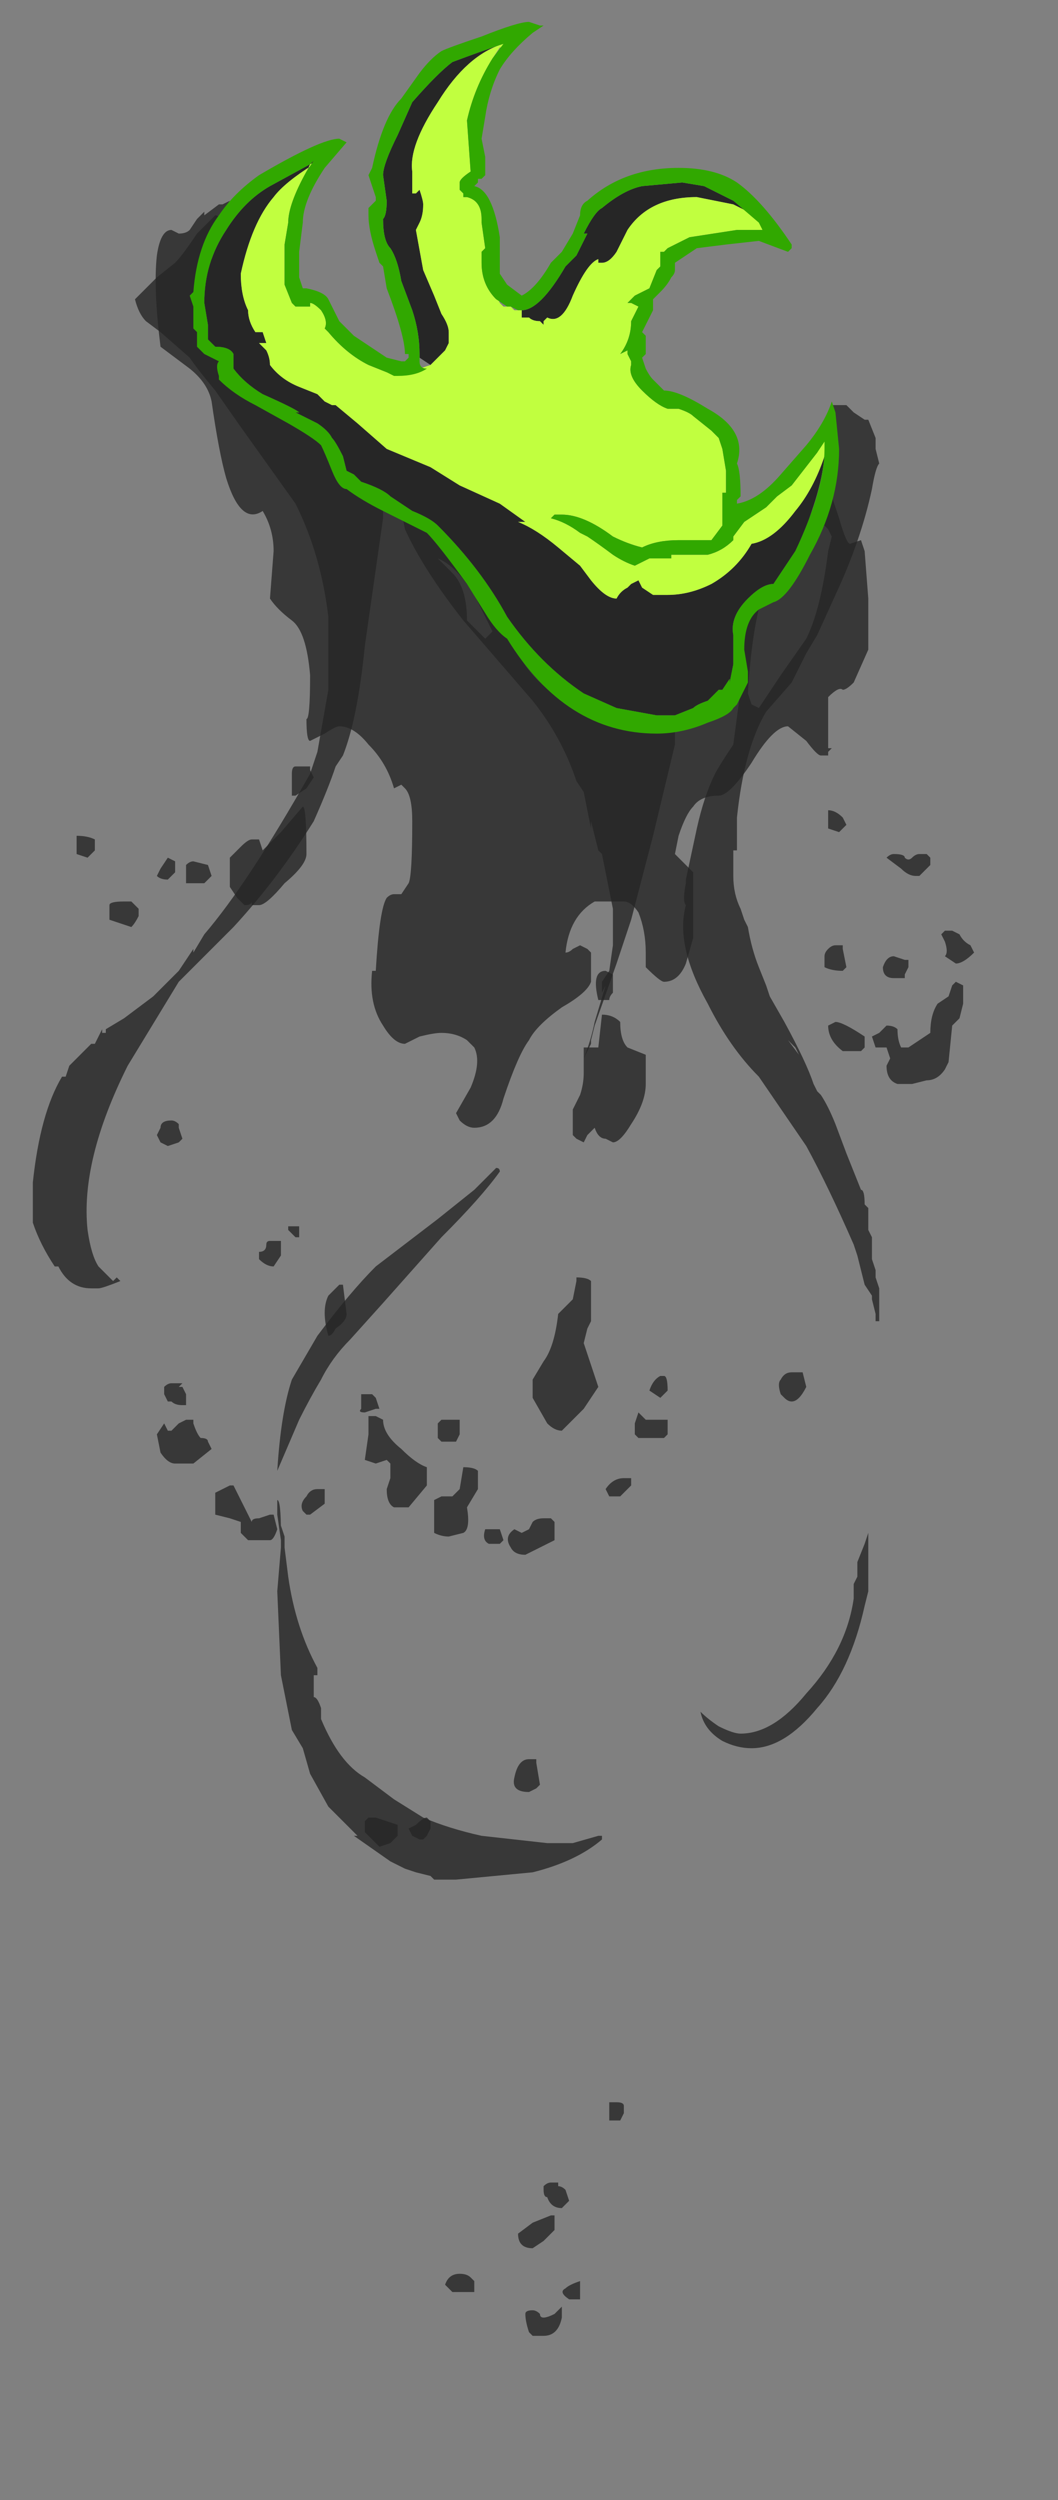 <?xml version="1.0" encoding="UTF-8" standalone="no"?>
<svg xmlns:ffdec="https://www.free-decompiler.com/flash" xmlns:xlink="http://www.w3.org/1999/xlink" ffdec:objectType="frame" height="239.75px" width="101.5px" xmlns="http://www.w3.org/2000/svg">
  <rect width="100%" height="100%" fill="#808080" stroke="none"/>
  <g transform="matrix(1.0, 0.0, 0.0, 1.0, 47.6, 34.3)">
    <use ffdec:characterId="3943" height="23.35" transform="matrix(7.0, 0.0, 0.0, 7.0, -28.0, -30.1)" width="9.25" xlink:href="#shape0"/>
    <use ffdec:characterId="3941" height="18.75" transform="matrix(7.0, 0.0, 0.0, 7.0, -21.0, 14.7)" width="5.45" xlink:href="#shape1"/>
    <use ffdec:characterId="3944" height="31.7" transform="matrix(7.0, 0.0, 0.0, 7.0, -44.45, -32.2)" width="12.9" xlink:href="#shape2"/>
  </g>
  <defs>
    <g id="shape0" transform="matrix(1.0, 0.0, 0.0, 1.0, 4.0, 4.3)">
      <path d="M0.1 -4.3 Q-0.4 -4.15 -0.8 -3.5 -1.2 -2.9 -1.15 -2.55 L-1.15 -2.25 -1.1 -2.25 -1.05 -2.3 Q-1.0 -2.15 -1.0 -2.1 -1.0 -1.95 -1.05 -1.85 L-1.1 -1.75 -1.0 -1.2 -0.85 -0.85 -0.75 -0.6 Q-0.65 -0.45 -0.65 -0.35 L-0.65 -0.2 -0.7 -0.1 -0.9 0.1 -1.05 0.0 -1.05 -0.05 Q-1.05 -0.35 -1.15 -0.65 L-1.3 -1.05 Q-1.35 -1.35 -1.45 -1.5 -1.55 -1.6 -1.55 -1.9 -1.5 -1.95 -1.5 -2.15 L-1.55 -2.5 Q-1.55 -2.65 -1.35 -3.05 L-1.15 -3.5 Q-0.8 -3.9 -0.6 -4.05 -0.2 -4.2 0.1 -4.3 M2.55 -2.4 L2.85 -2.35 3.25 -2.15 3.45 -2.0 3.25 -2.1 2.75 -2.2 Q2.1 -2.2 1.8 -1.75 L1.65 -1.45 Q1.55 -1.3 1.45 -1.3 L1.4 -1.3 1.4 -1.35 Q1.25 -1.3 1.05 -0.85 0.9 -0.45 0.7 -0.55 L0.65 -0.5 0.65 -0.45 0.6 -0.5 Q0.5 -0.5 0.45 -0.55 L0.35 -0.55 0.35 -0.65 0.35 -0.65 Q0.6 -0.65 0.95 -1.25 L1.1 -1.4 Q1.15 -1.5 1.25 -1.7 L1.2 -1.7 Q1.35 -2.0 1.45 -2.05 1.75 -2.3 2.0 -2.35 L2.55 -2.4 M-4.0 -0.75 Q-4.0 -1.3 -3.7 -1.75 -3.45 -2.15 -3.1 -2.35 L-2.55 -2.65 -2.5 -2.7 -2.5 -2.65 Q-2.9 -2.4 -3.05 -2.2 -3.35 -1.85 -3.5 -1.15 -3.5 -0.85 -3.4 -0.65 -3.4 -0.5 -3.3 -0.35 L-3.2 -0.35 -3.15 -0.2 -3.25 -0.2 -3.15 -0.1 Q-3.1 0.0 -3.1 0.1 -2.95 0.3 -2.7 0.4 L-2.45 0.5 -2.35 0.6 -2.25 0.65 -2.2 0.65 -1.9 0.9 -1.5 1.25 -0.9 1.5 -0.5 1.75 0.05 2.0 0.4 2.25 0.3 2.25 Q0.55 2.35 0.85 2.6 L1.15 2.85 1.3 3.05 Q1.5 3.3 1.65 3.3 1.7 3.2 1.8 3.15 L1.85 3.1 1.95 3.05 2.0 3.15 2.15 3.25 2.35 3.25 Q2.65 3.25 2.95 3.1 3.3 2.9 3.5 2.55 3.8 2.5 4.1 2.1 4.35 1.8 4.5 1.35 4.45 1.9 4.1 2.65 L3.8 3.1 Q3.65 3.1 3.45 3.3 3.2 3.55 3.25 3.8 L3.25 4.2 3.2 4.45 3.2 4.4 3.1 4.55 3.05 4.55 2.9 4.7 Q2.75 4.75 2.7 4.8 L2.45 4.9 2.2 4.9 1.65 4.8 1.2 4.6 Q0.6 4.2 0.15 3.55 -0.2 2.9 -0.8 2.3 -0.9 2.2 -1.15 2.1 L-1.45 1.9 Q-1.55 1.8 -1.85 1.7 L-1.95 1.6 -2.05 1.55 -2.1 1.35 Q-2.2 1.15 -2.25 1.1 -2.3 1.0 -2.45 0.9 L-2.75 0.75 -2.7 0.75 Q-2.75 0.7 -3.2 0.5 -3.45 0.35 -3.6 0.15 L-3.6 -0.05 Q-3.65 -0.15 -3.85 -0.15 -3.9 -0.2 -3.95 -0.25 L-3.95 -0.45 -4.0 -0.75" fill="#262626" fill-rule="evenodd" stroke="none"/>
      <path d="M0.15 -4.3 L0.15 -4.25 0.05 -4.25 -0.05 -4.1 Q-0.3 -3.7 -0.4 -3.25 L-0.35 -2.55 Q-0.5 -2.45 -0.5 -2.4 L-0.5 -2.3 -0.45 -2.25 -0.45 -2.2 -0.4 -2.2 Q-0.2 -2.15 -0.2 -1.9 L-0.2 -1.85 -0.15 -1.5 -0.2 -1.45 -0.2 -1.3 Q-0.2 -1.0 0.0 -0.8 L0.0 -0.85 0.05 -0.75 0.1 -0.7 0.2 -0.7 0.25 -0.65 0.35 -0.65 0.35 -0.55 0.45 -0.55 Q0.5 -0.5 0.6 -0.5 L0.65 -0.45 0.65 -0.5 0.7 -0.55 Q0.9 -0.45 1.05 -0.85 1.25 -1.3 1.4 -1.35 L1.4 -1.3 1.45 -1.3 Q1.55 -1.3 1.65 -1.45 L1.8 -1.75 Q2.1 -2.2 2.75 -2.2 L3.25 -2.1 3.45 -2.0 Q3.5 -1.95 3.55 -1.95 3.75 -1.8 3.75 -1.7 L3.75 -1.65 3.65 -1.75 3.3 -1.75 2.65 -1.65 2.35 -1.5 2.3 -1.45 2.25 -1.45 2.25 -1.25 2.2 -1.2 2.1 -0.95 1.9 -0.85 1.8 -0.75 1.85 -0.75 1.95 -0.7 1.85 -0.5 Q1.85 -0.25 1.7 -0.05 L1.8 -0.1 1.8 -0.05 1.85 0.05 1.85 0.1 Q1.8 0.25 2.0 0.45 2.2 0.65 2.35 0.7 L2.5 0.7 Q2.65 0.75 2.7 0.8 L2.95 1.0 3.05 1.1 3.1 1.25 3.15 1.55 3.15 1.85 3.1 1.85 3.1 2.3 2.95 2.5 2.5 2.5 Q2.2 2.5 2.0 2.6 1.8 2.55 1.6 2.45 1.2 2.15 0.9 2.15 L0.8 2.15 0.75 2.2 Q0.95 2.25 1.15 2.4 L1.25 2.45 Q1.4 2.55 1.6 2.7 1.75 2.8 1.9 2.85 2.0 2.8 2.1 2.75 L2.4 2.75 2.4 2.7 2.9 2.7 Q3.1 2.65 3.25 2.5 L3.25 2.45 3.4 2.25 3.7 2.05 3.85 1.9 4.05 1.75 4.4 1.3 4.5 1.1 4.55 1.2 4.5 1.35 Q4.35 1.8 4.1 2.1 3.8 2.5 3.5 2.55 3.3 2.9 2.95 3.1 2.65 3.25 2.35 3.25 L2.15 3.25 2.0 3.15 1.95 3.05 1.85 3.1 1.8 3.15 Q1.7 3.2 1.65 3.3 1.5 3.3 1.3 3.05 L1.15 2.85 0.85 2.6 Q0.55 2.35 0.3 2.25 L0.4 2.25 0.05 2.0 -0.5 1.75 -0.9 1.5 -1.5 1.25 -1.9 0.9 -2.2 0.65 -2.25 0.65 -2.35 0.6 -2.45 0.5 -2.7 0.4 Q-2.95 0.3 -3.1 0.1 -3.1 0.0 -3.15 -0.1 L-3.25 -0.2 -3.15 -0.2 -3.2 -0.35 -3.3 -0.35 Q-3.4 -0.5 -3.4 -0.65 -3.5 -0.85 -3.5 -1.15 -3.35 -1.85 -3.05 -2.2 -2.9 -2.4 -2.5 -2.65 L-2.45 -2.7 -2.55 -2.65 -2.6 -2.55 Q-2.85 -2.1 -2.85 -1.85 L-2.9 -1.55 Q-2.9 -1.45 -2.9 -1.05 L-2.9 -1.0 -2.8 -0.75 -2.75 -0.7 -2.55 -0.7 -2.55 -0.75 Q-2.5 -0.75 -2.4 -0.65 -2.3 -0.5 -2.35 -0.4 L-2.3 -0.35 Q-2.05 -0.05 -1.75 0.1 L-1.5 0.2 -1.3 0.2 -1.15 0.15 -1.05 0.15 -0.9 0.1 -0.7 -0.1 -0.65 -0.2 -0.65 -0.35 Q-0.65 -0.45 -0.75 -0.6 L-0.85 -0.85 -1.0 -1.2 -1.1 -1.75 -1.05 -1.85 Q-1.0 -1.95 -1.0 -2.1 -1.0 -2.15 -1.05 -2.3 L-1.1 -2.25 -1.15 -2.25 -1.15 -2.55 Q-1.2 -2.9 -0.8 -3.5 -0.4 -4.15 0.1 -4.3 L0.15 -4.3" fill="#c1ff3f" fill-rule="evenodd" stroke="none"/>
      <path d="M5.1 0.85 L5.2 1.1 5.2 1.25 5.25 1.45 Q5.2 1.5 5.15 1.8 5.0 2.5 4.65 3.25 L4.4 3.8 4.25 4.05 4.05 4.45 3.7 4.85 Q3.4 5.35 3.3 6.3 L3.3 6.75 3.25 6.75 Q3.25 6.8 3.25 7.1 3.25 7.35 3.35 7.55 L3.4 7.7 3.45 7.8 Q3.5 8.1 3.6 8.35 L3.7 8.6 3.75 8.75 3.95 9.1 Q4.25 9.65 4.35 9.95 L4.4 10.05 4.45 10.1 Q4.55 10.25 4.65 10.5 L4.8 10.9 5.0 11.4 Q5.05 11.4 5.05 11.6 L5.1 11.65 5.1 11.95 5.15 12.05 5.15 12.35 5.2 12.5 5.2 12.6 5.25 12.75 5.25 13.2 5.2 13.2 5.2 13.1 5.15 12.9 5.15 12.85 5.05 12.7 4.95 12.3 4.9 12.15 Q4.55 11.35 4.25 10.8 L3.6 9.85 Q3.2 9.45 2.9 8.85 2.45 8.05 2.6 7.5 2.55 7.45 2.6 7.2 L2.6 7.15 2.75 6.45 Q2.85 6.0 3.0 5.7 3.05 5.6 3.25 5.3 L3.35 4.55 3.35 4.5 Q3.3 4.45 3.25 4.45 3.35 4.15 3.35 3.65 3.45 3.45 3.65 3.25 3.5 3.75 3.45 4.6 L3.5 4.75 3.6 4.8 3.9 4.35 4.25 3.85 Q4.45 3.45 4.55 2.65 L4.6 2.45 4.55 2.35 4.5 2.3 4.4 2.3 Q4.55 1.95 4.6 1.5 L4.6 0.65 4.8 0.65 4.9 0.75 5.05 0.85 5.1 0.85 M5.1 16.1 L5.1 16.9 5.05 17.1 Q4.85 18.0 4.4 18.5 3.95 19.05 3.5 19.05 3.3 19.05 3.1 18.95 2.85 18.8 2.8 18.55 2.9 18.65 3.05 18.75 3.25 18.85 3.35 18.85 3.8 18.85 4.25 18.3 4.8 17.7 4.9 17.0 L4.9 16.8 4.95 16.7 4.95 16.5 5.05 16.25 5.1 16.1 M4.0 9.35 L4.15 9.55 4.1 9.45 4.0 9.35" fill="#262626" fill-opacity="0.8" fill-rule="evenodd" stroke="none"/>
    </g>
    <g id="shape1" transform="matrix(1.0, 0.0, 0.0, 1.0, 3.0, -2.1)">
      <path d="M0.1 3.5 Q0.25 4.25 0.85 4.65 1.35 5.0 1.8 5.0 L2.35 4.95 2.45 4.95 2.45 5.3 2.15 6.55 1.85 7.7 1.65 8.3 1.35 9.15 1.3 9.35 1.3 9.4 1.2 9.6 Q1.3 9.35 1.35 9.1 L1.5 8.6 1.45 8.7 1.45 8.55 1.55 8.4 1.6 8.05 1.6 7.55 1.45 6.8 1.4 6.75 1.3 6.35 1.3 6.45 1.2 5.95 1.1 5.8 Q0.9 5.2 0.5 4.7 L-0.45 3.6 Q-1.0 2.9 -1.25 2.35 L-1.3 2.1 -1.2 2.2 Q-0.85 2.35 -0.7 2.45 -0.5 2.65 0.0 3.3 L0.1 3.5 M1.45 20.25 L1.45 20.3 Q1.1 20.6 0.5 20.75 L-0.55 20.85 -0.85 20.85 -0.9 20.8 -1.1 20.75 -1.25 20.7 -1.45 20.6 -1.95 20.25 -1.9 20.25 -2.3 19.85 -2.55 19.4 -2.65 19.05 -2.8 18.8 -2.95 18.05 -3.0 16.9 -2.95 16.3 -2.95 16.2 -3.0 15.85 -3.0 15.65 Q-2.95 15.65 -2.95 16.1 L-2.95 16.0 -2.9 16.15 -2.9 16.3 -2.85 16.7 Q-2.75 17.4 -2.45 17.95 L-2.45 18.05 -2.5 18.05 -2.5 18.35 Q-2.45 18.35 -2.4 18.5 L-2.4 18.65 Q-2.15 19.25 -1.8 19.45 L-1.4 19.75 -1.0 20.0 Q-0.65 20.15 -0.2 20.25 L0.7 20.35 1.05 20.35 1.4 20.25 1.45 20.25 M0.05 11.15 Q-0.2 11.5 -0.75 12.05 L-1.55 12.95 -2.0 13.45 Q-2.25 13.7 -2.4 14.0 -2.55 14.25 -2.7 14.55 L-3.0 15.25 Q-2.95 14.45 -2.8 14.0 L-2.45 13.4 Q-2.0 12.8 -1.65 12.45 L-0.8 11.8 -0.3 11.4 0.0 11.1 Q0.05 11.1 0.05 11.15" fill="#262626" fill-opacity="0.8" fill-rule="evenodd" stroke="none"/>
    </g>
    <g id="shape2" transform="matrix(1.0, 0.0, 0.0, 1.0, 6.35, 4.6)">
      <path d="M-6.25 11.8 L-6.25 11.8 M-3.8 -1.9 L-3.8 -1.85 -3.95 -1.65 Q-4.05 -1.5 -4.05 -1.3 L-3.95 -1.3 Q-4.0 -1.2 -4.0 -0.95 -4.05 -0.65 -4.05 -0.45 -4.0 -0.2 -3.8 -0.05 -3.75 0.05 -3.65 0.25 L-3.55 0.4 -3.15 0.6 Q-2.85 0.7 -2.7 0.8 -2.5 0.9 -2.3 1.25 -2.15 1.6 -2.0 1.7 L-1.6 1.85 -1.55 1.85 -1.55 2.2 -1.8 3.95 Q-1.9 4.95 -2.1 5.45 L-2.2 5.6 Q-2.3 5.9 -2.5 6.35 -3.0 7.15 -3.6 7.8 L-4.35 8.55 -5.05 9.7 Q-5.7 11.0 -5.6 11.95 -5.55 12.3 -5.45 12.45 L-5.25 12.65 -5.2 12.6 -5.15 12.65 Q-5.4 12.75 -5.45 12.75 L-5.55 12.75 Q-5.85 12.75 -6.0 12.45 L-6.05 12.45 Q-6.25 12.15 -6.35 11.85 L-6.35 11.3 Q-6.25 10.35 -5.95 9.85 L-5.9 9.85 -5.85 9.7 -5.55 9.4 -5.5 9.4 -5.4 9.2 -5.4 9.25 -5.35 9.25 -5.35 9.2 -5.1 9.05 -4.7 8.75 -4.35 8.4 -4.15 8.1 -4.15 8.15 -4.0 7.9 Q-3.4 7.2 -2.55 5.7 L-2.45 5.4 -2.3 4.55 -2.3 3.55 Q-2.4 2.7 -2.75 2.0 L-3.5 0.95 -3.85 0.45 Q-4.1 0.15 -4.2 0.0 L-4.6 -0.35 -4.8 -0.5 Q-4.9 -0.6 -4.95 -0.8 L-4.65 -1.1 -4.4 -1.3 Q-4.3 -1.4 -4.1 -1.7 L-3.85 -1.95 Q-3.8 -1.95 -3.8 -1.9" fill="#262626" fill-opacity="0.8" fill-rule="evenodd" stroke="none"/>
      <path d="M0.8 26.8 L0.9 26.7 0.9 26.85 Q0.85 27.1 0.65 27.1 L0.5 27.1 0.45 27.05 Q0.4 26.9 0.4 26.8 0.4 26.75 0.5 26.75 0.55 26.75 0.6 26.8 0.6 26.85 0.65 26.85 0.7 26.85 0.8 26.8 M0.95 26.45 Q1.0 26.4 1.15 26.35 L1.15 26.6 1.0 26.6 Q0.85 26.5 0.95 26.45 M0.75 25.45 L0.8 25.45 0.8 25.65 0.65 25.8 0.5 25.9 Q0.3 25.9 0.3 25.7 L0.5 25.55 0.75 25.45 M0.85 25.05 Q0.9 25.05 0.95 25.1 L1.0 25.25 0.9 25.35 Q0.75 25.35 0.7 25.2 0.65 25.2 0.65 25.1 L0.65 25.05 Q0.7 25.0 0.75 25.0 L0.85 25.0 0.85 25.05 M1.6 24.15 L1.55 24.15 1.55 23.9 1.65 23.9 Q1.75 23.9 1.75 23.95 L1.75 24.05 1.7 24.15 1.6 24.15 M0.45 19.65 Q0.2 19.65 0.25 19.45 0.3 19.2 0.45 19.2 L0.55 19.2 0.55 19.25 0.6 19.55 0.55 19.6 0.45 19.65 M0.8 15.95 L0.8 16.2 0.4 16.4 Q0.25 16.4 0.2 16.3 0.1 16.15 0.25 16.05 L0.35 16.1 0.45 16.05 0.5 15.95 Q0.55 15.9 0.65 15.9 L0.75 15.9 0.8 15.95 M1.7 15.6 L1.55 15.6 1.5 15.5 Q1.6 15.35 1.75 15.35 L1.85 15.35 1.85 15.45 1.7 15.6 M2.3 14.55 L2.35 14.55 2.35 14.75 2.3 14.8 1.95 14.8 1.9 14.75 1.9 14.6 1.95 14.45 2.05 14.55 2.3 14.55 M6.1 7.9 L6.15 7.85 6.25 7.85 6.35 7.9 Q6.4 8.0 6.5 8.05 L6.55 8.15 Q6.4 8.3 6.3 8.3 L6.15 8.2 Q6.2 8.15 6.15 8.0 L6.1 7.9 M4.05 13.9 L4.2 13.9 4.25 14.1 Q4.15 14.3 4.05 14.3 4.0 14.3 3.95 14.25 L3.9 14.2 Q3.85 14.05 3.9 14.0 3.95 13.9 4.05 13.9 M2.25 13.95 L2.3 13.95 Q2.35 13.95 2.35 14.15 L2.25 14.25 2.1 14.15 Q2.15 14.0 2.25 13.95 M1.1 12.6 Q1.25 12.6 1.3 12.65 L1.3 13.2 1.25 13.3 1.2 13.5 1.4 14.1 1.2 14.4 0.9 14.7 Q0.8 14.7 0.7 14.6 L0.5 14.25 0.5 14.0 0.65 13.75 Q0.8 13.55 0.85 13.1 L1.05 12.9 1.1 12.65 1.1 12.6 M1.2 9.8 L1.2 9.45 1.4 9.45 1.45 9.0 Q1.6 9.0 1.7 9.1 1.7 9.35 1.8 9.45 L2.05 9.55 2.05 9.95 Q2.05 10.2 1.85 10.5 1.7 10.75 1.6 10.75 L1.5 10.7 Q1.4 10.7 1.35 10.55 L1.25 10.65 1.2 10.75 1.1 10.7 1.05 10.65 1.05 10.3 1.15 10.1 Q1.2 9.95 1.2 9.8 M1.5 8.4 L1.6 8.45 1.6 8.7 Q1.55 8.75 1.55 8.8 L1.4 8.8 Q1.3 8.4 1.5 8.4 M5.05 9.45 L5.0 9.5 4.75 9.5 Q4.55 9.35 4.55 9.15 L4.65 9.1 Q4.75 9.1 5.05 9.3 L5.05 9.45 M5.25 9.25 L5.35 9.15 Q5.45 9.15 5.5 9.2 5.5 9.35 5.55 9.45 L5.65 9.45 5.95 9.25 Q5.95 9.0 6.05 8.85 L6.2 8.75 6.25 8.6 6.3 8.55 6.4 8.6 6.4 8.85 6.35 9.05 6.25 9.15 6.2 9.65 6.15 9.75 Q6.05 9.9 5.9 9.9 L5.7 9.95 5.5 9.95 Q5.35 9.9 5.35 9.7 L5.4 9.6 5.35 9.45 5.2 9.45 5.15 9.3 5.25 9.25 M5.6 8.5 L5.45 8.5 Q5.3 8.5 5.3 8.35 5.35 8.2 5.45 8.2 L5.6 8.25 5.65 8.25 5.65 8.35 5.6 8.45 5.6 8.5 M4.75 8.4 Q4.6 8.4 4.5 8.35 L4.5 8.2 Q4.5 8.15 4.55 8.1 4.6 8.05 4.65 8.05 L4.75 8.05 4.75 8.1 4.8 8.35 4.75 8.4 M4.8 6.4 L4.7 6.5 4.55 6.45 4.55 6.2 Q4.65 6.2 4.75 6.3 L4.8 6.4 M5.95 6.85 L5.95 6.95 5.8 7.1 5.75 7.1 Q5.65 7.1 5.55 7.0 L5.35 6.85 Q5.4 6.8 5.45 6.8 5.6 6.8 5.6 6.85 5.65 6.9 5.7 6.85 5.75 6.8 5.8 6.8 L5.9 6.8 5.95 6.85 M-0.7 26.4 Q-0.65 26.25 -0.5 26.25 -0.4 26.25 -0.35 26.3 L-0.3 26.35 -0.3 26.5 -0.6 26.5 -0.7 26.4 M-1.15 20.25 L-1.2 20.15 -1.1 20.1 Q-1.0 20.0 -0.95 20.0 L-0.9 20.05 -0.9 20.15 -0.95 20.25 -1.0 20.3 -1.05 20.3 -1.15 20.25 M-1.8 20.2 L-1.8 20.05 -1.75 20.0 -1.65 20.0 -1.35 20.1 -1.35 20.25 -1.45 20.35 -1.6 20.4 -1.8 20.2 M-3.85 15.55 Q-3.75 15.5 -3.65 15.45 L-3.6 15.45 -3.35 15.95 Q-3.35 15.9 -3.25 15.9 L-3.1 15.85 -3.05 15.85 -3.0 16.05 Q-3.05 16.2 -3.1 16.2 L-3.4 16.2 -3.5 16.1 -3.5 15.95 -3.65 15.9 -3.85 15.85 -3.85 15.55 M-4.25 14.55 L-4.15 14.55 -4.15 14.6 Q-4.1 14.75 -4.05 14.8 -3.95 14.8 -3.95 14.85 L-3.9 14.95 -4.15 15.15 -4.4 15.15 Q-4.5 15.15 -4.6 15.0 L-4.65 14.75 -4.55 14.6 -4.5 14.7 -4.45 14.7 -4.35 14.6 -4.25 14.55 M-0.1 16.25 Q-0.2 16.2 -0.15 16.05 L0.05 16.05 0.1 16.2 0.05 16.25 -0.1 16.25 M-2.6 15.6 Q-2.55 15.5 -2.45 15.5 L-2.35 15.5 -2.35 15.7 -2.55 15.85 -2.6 15.85 -2.65 15.8 Q-2.7 15.7 -2.6 15.6 M-1.65 14.4 L-1.8 14.45 Q-1.9 14.45 -1.85 14.4 L-1.85 14.2 -1.7 14.2 -1.65 14.25 -1.6 14.4 -1.65 14.4 M-0.85 15.65 L-0.75 15.6 -0.6 15.6 -0.5 15.5 -0.45 15.2 Q-0.3 15.2 -0.25 15.25 L-0.25 15.5 -0.4 15.75 Q-0.35 16.05 -0.45 16.1 L-0.65 16.15 Q-0.75 16.15 -0.85 16.1 L-0.85 15.65 M-1.2 15.75 L-1.4 15.75 Q-1.5 15.7 -1.5 15.5 L-1.45 15.35 -1.45 15.15 -1.5 15.1 -1.65 15.15 -1.8 15.1 -1.75 14.75 -1.75 14.5 -1.65 14.5 -1.55 14.55 Q-1.55 14.75 -1.3 14.95 -1.1 15.15 -0.95 15.2 L-0.95 15.45 -1.2 15.75 M-0.6 14.85 L-0.75 14.85 -0.8 14.8 -0.8 14.6 -0.75 14.55 -0.5 14.55 -0.5 14.75 -0.55 14.85 -0.6 14.85 M-2.15 12.7 L-2.1 12.7 -2.05 13.1 Q-2.05 13.2 -2.2 13.3 -2.25 13.4 -2.3 13.4 -2.4 13.05 -2.3 12.85 L-2.15 12.7 M-2.7 11.9 L-2.7 12.05 -2.75 12.05 -2.85 11.95 -2.85 11.9 -2.7 11.9 M-4.45 14.05 L-4.3 14.05 -4.35 14.1 -4.3 14.1 -4.25 14.2 -4.25 14.35 -4.3 14.35 Q-4.4 14.35 -4.45 14.3 L-4.5 14.3 -4.55 14.2 -4.55 14.1 Q-4.5 14.05 -4.45 14.05 M-2.95 12.1 L-2.95 12.3 -3.05 12.45 Q-3.15 12.45 -3.25 12.35 L-3.25 12.25 Q-3.15 12.25 -3.15 12.15 -3.15 12.1 -3.1 12.1 L-2.95 12.1 M-4.6 10.55 Q-4.6 10.45 -4.45 10.45 -4.4 10.45 -4.35 10.5 L-4.35 10.55 -4.3 10.7 -4.35 10.75 -4.5 10.8 -4.6 10.75 -4.65 10.65 -4.6 10.55 M-4.9 7.65 Q-4.95 7.75 -5.0 7.8 L-5.3 7.7 -5.3 7.5 Q-5.3 7.45 -5.1 7.45 L-5.0 7.45 Q-4.95 7.5 -4.9 7.55 L-4.9 7.65 M-2.55 5.6 L-2.55 5.65 -2.5 5.75 -2.6 5.9 -2.75 6.0 Q-2.85 6.0 -2.8 6.0 L-2.8 5.7 Q-2.8 5.6 -2.75 5.6 L-2.55 5.6 M-4.25 6.95 Q-4.2 6.9 -4.15 6.9 L-3.95 6.95 -3.9 7.1 -4.0 7.2 -4.25 7.2 -4.25 6.95 M-3.65 6.85 L-3.5 6.7 Q-3.4 6.6 -3.35 6.6 -3.3 6.6 -3.25 6.6 L-3.2 6.75 -2.95 6.5 -2.65 6.15 Q-2.6 6.15 -2.6 6.8 -2.6 6.95 -2.9 7.2 -3.15 7.5 -3.25 7.5 L-3.35 7.5 -3.35 7.45 Q-3.35 7.5 -3.45 7.5 L-3.55 7.4 -3.65 7.25 -3.65 6.85 M-4.5 6.85 L-4.4 6.9 -4.4 7.05 -4.5 7.15 Q-4.6 7.15 -4.65 7.1 L-4.6 7.0 -4.5 6.85 M-5.75 6.55 Q-5.6 6.55 -5.5 6.6 L-5.5 6.75 -5.6 6.85 -5.75 6.8 -5.75 6.55 M-0.8 2.75 L-0.6 2.95 Q-0.4 3.15 -0.4 3.6 L-0.15 3.85 -0.05 3.75 Q-0.2 3.45 -0.3 3.25 -0.55 2.85 -0.8 2.75 M-4.1 -1.9 L-4.0 -2.0 -4.0 -1.95 -3.8 -2.1 -3.75 -2.1 -3.65 -2.15 Q-3.95 -1.7 -3.9 -1.35 -4.0 -1.05 -4.0 -0.75 L-3.95 -0.45 -3.95 -0.25 Q-3.9 -0.2 -3.85 -0.15 -3.65 -0.15 -3.6 -0.05 L-3.6 0.15 Q-3.45 0.35 -3.2 0.5 -2.75 0.7 -2.7 0.75 L-2.75 0.75 -2.45 0.9 Q-2.3 1.0 -2.25 1.1 -2.2 1.15 -2.1 1.35 L-2.05 1.55 -1.95 1.6 -1.85 1.7 Q-1.55 1.8 -1.45 1.9 L-1.15 2.1 Q-0.9 2.2 -0.8 2.3 -0.2 2.9 0.15 3.55 0.6 4.2 1.2 4.6 L1.65 4.8 2.2 4.9 2.45 4.9 2.7 4.8 Q2.75 4.75 2.9 4.7 L3.05 4.55 3.1 4.55 3.2 4.4 3.2 4.45 3.25 4.2 3.25 3.8 Q3.2 3.55 3.45 3.3 3.65 3.1 3.8 3.1 L4.1 2.65 4.35 2.05 4.5 1.75 4.7 1.4 4.6 1.9 4.7 2.2 Q4.8 2.55 4.85 2.55 L5.0 2.5 5.05 2.65 5.1 3.3 5.1 4.0 4.9 4.45 Q4.8 4.55 4.75 4.55 4.7 4.5 4.55 4.65 L4.55 5.35 4.6 5.35 4.55 5.4 4.55 5.45 4.45 5.45 Q4.4 5.45 4.25 5.25 L4.0 5.05 Q3.8 5.05 3.5 5.55 3.2 6.0 3.05 6.0 2.8 6.0 2.7 6.15 2.6 6.25 2.5 6.55 L2.45 6.8 2.7 7.05 2.7 7.95 2.6 8.3 Q2.5 8.55 2.3 8.55 2.25 8.55 2.05 8.35 L2.05 8.15 Q2.05 7.85 1.95 7.6 1.85 7.45 1.75 7.45 L1.35 7.45 Q1.0 7.65 0.95 8.15 1.0 8.15 1.05 8.1 L1.15 8.05 1.25 8.1 1.3 8.15 1.3 8.55 Q1.25 8.7 0.9 8.9 0.55 9.15 0.45 9.35 0.3 9.55 0.1 10.15 0.0 10.55 -0.3 10.55 -0.4 10.55 -0.5 10.45 L-0.55 10.35 -0.35 10.0 Q-0.2 9.65 -0.3 9.45 L-0.4 9.35 Q-0.55 9.25 -0.75 9.25 -0.85 9.25 -1.05 9.3 L-1.25 9.4 Q-1.4 9.4 -1.55 9.15 -1.75 8.85 -1.7 8.4 L-1.65 8.4 Q-1.6 7.55 -1.5 7.4 -1.45 7.35 -1.4 7.35 L-1.3 7.35 -1.2 7.2 Q-1.15 7.1 -1.15 6.35 -1.15 6.0 -1.25 5.9 L-1.3 5.85 -1.4 5.9 Q-1.5 5.55 -1.75 5.3 -1.95 5.05 -2.15 5.05 -2.2 5.05 -2.35 5.15 L-2.55 5.25 Q-2.6 5.25 -2.6 4.95 -2.55 4.95 -2.55 4.35 -2.6 3.75 -2.8 3.6 -3.0 3.45 -3.1 3.3 L-3.05 2.65 Q-3.05 2.35 -3.2 2.1 -3.5 2.3 -3.7 1.65 -3.8 1.3 -3.9 0.6 -3.95 0.35 -4.2 0.15 L-4.6 -0.15 Q-4.7 -0.95 -4.65 -1.4 -4.6 -1.75 -4.45 -1.75 L-4.35 -1.7 Q-4.25 -1.7 -4.2 -1.75 L-4.1 -1.9" fill="#262626" fill-opacity="0.8" fill-rule="evenodd" stroke="none"/>
      <path d="M2.55 -2.4 L2.0 -2.35 Q1.75 -2.3 1.45 -2.05 1.35 -2.0 1.2 -1.7 L1.25 -1.7 Q1.15 -1.5 1.1 -1.4 L0.95 -1.25 Q0.6 -0.65 0.35 -0.65 L0.3 -0.65 0.2 -0.7 0.15 -0.7 0.0 -0.8 Q-0.2 -1.0 -0.2 -1.3 L-0.2 -1.45 -0.15 -1.5 -0.2 -1.85 -0.2 -1.9 Q-0.2 -2.15 -0.4 -2.2 L-0.45 -2.2 -0.45 -2.25 -0.5 -2.3 -0.5 -2.4 Q-0.5 -2.45 -0.35 -2.55 L-0.4 -3.25 Q-0.3 -3.7 -0.05 -4.1 L0.1 -4.3 Q-0.2 -4.2 -0.6 -4.05 -0.8 -3.9 -1.15 -3.5 L-1.35 -3.05 Q-1.55 -2.65 -1.55 -2.5 L-1.5 -2.15 Q-1.5 -1.95 -1.55 -1.9 -1.55 -1.6 -1.45 -1.5 -1.35 -1.35 -1.3 -1.05 L-1.15 -0.65 Q-1.05 -0.35 -1.05 -0.05 L-1.05 0.05 Q-1.05 0.15 -0.95 0.15 L-0.95 0.15 Q-1.1 0.25 -1.35 0.25 L-1.4 0.25 -1.5 0.2 -1.75 0.1 Q-2.05 -0.05 -2.3 -0.35 L-2.35 -0.4 Q-2.3 -0.5 -2.4 -0.65 -2.5 -0.75 -2.55 -0.75 L-2.55 -0.7 -2.75 -0.7 -2.8 -0.75 -2.9 -1.0 -2.9 -1.05 Q-2.9 -1.45 -2.9 -1.55 L-2.85 -1.85 Q-2.85 -2.1 -2.6 -2.55 L-2.5 -2.7 -2.55 -2.65 -3.1 -2.35 Q-3.45 -2.15 -3.7 -1.75 -4.0 -1.3 -4.0 -0.75 L-3.95 -0.45 -3.95 -0.25 Q-3.9 -0.2 -3.85 -0.15 -3.65 -0.15 -3.6 -0.05 L-3.6 0.15 Q-3.45 0.35 -3.2 0.5 -2.75 0.7 -2.7 0.75 L-2.75 0.75 -2.45 0.9 Q-2.3 1.0 -2.25 1.1 -2.2 1.15 -2.1 1.35 L-2.05 1.55 -1.95 1.6 -1.85 1.7 Q-1.55 1.8 -1.45 1.9 L-1.15 2.1 Q-0.9 2.2 -0.8 2.3 -0.2 2.9 0.15 3.55 0.6 4.2 1.2 4.6 L1.65 4.8 2.2 4.9 2.45 4.9 2.7 4.8 Q2.75 4.75 2.9 4.7 L3.05 4.55 3.1 4.55 3.2 4.4 3.2 4.45 3.25 4.2 3.25 3.8 Q3.2 3.55 3.45 3.3 3.65 3.1 3.8 3.1 L4.1 2.65 Q4.5 1.8 4.5 1.25 L4.5 1.15 4.4 1.3 4.05 1.75 3.85 1.9 3.7 2.05 3.4 2.25 3.25 2.45 3.25 2.5 Q3.1 2.65 2.9 2.7 L2.4 2.7 2.4 2.75 2.1 2.75 Q2.0 2.8 1.9 2.85 1.75 2.8 1.6 2.7 1.4 2.55 1.25 2.45 L1.15 2.4 Q0.95 2.25 0.75 2.2 L0.8 2.15 0.9 2.15 Q1.2 2.15 1.6 2.45 1.8 2.55 2.0 2.6 2.2 2.5 2.5 2.5 L2.95 2.5 3.1 2.3 3.1 1.85 3.15 1.85 3.15 1.55 3.1 1.25 3.05 1.1 2.95 1.0 2.7 0.8 Q2.65 0.75 2.5 0.7 L2.35 0.7 Q2.2 0.65 2.0 0.45 1.8 0.25 1.85 0.1 L1.85 0.05 1.8 -0.05 1.8 -0.1 1.7 -0.05 Q1.85 -0.25 1.85 -0.5 L1.95 -0.7 1.85 -0.75 1.8 -0.75 1.9 -0.85 2.1 -0.95 2.2 -1.2 2.25 -1.25 2.25 -1.45 2.3 -1.45 2.35 -1.5 2.65 -1.65 3.3 -1.75 3.65 -1.75 3.6 -1.85 3.25 -2.15 2.85 -2.35 2.55 -2.4 M0.65 -4.55 L0.5 -4.45 Q0.2 -4.2 0.05 -3.95 -0.1 -3.65 -0.15 -3.3 L-0.2 -3.0 -0.15 -2.75 -0.15 -2.5 -0.2 -2.45 -0.25 -2.45 -0.25 -2.4 -0.3 -2.35 Q-0.05 -2.3 0.05 -1.65 L0.05 -1.15 0.15 -1.0 0.35 -0.85 Q0.55 -0.95 0.75 -1.3 L0.9 -1.45 1.05 -1.7 1.15 -1.95 Q1.15 -2.1 1.25 -2.15 1.75 -2.6 2.5 -2.6 3.0 -2.6 3.3 -2.4 3.65 -2.15 4.05 -1.55 L4.05 -1.5 4.0 -1.45 3.6 -1.6 3.15 -1.55 2.75 -1.5 2.45 -1.3 2.45 -1.2 Q2.45 -1.15 2.4 -1.1 2.35 -1.0 2.25 -0.9 L2.15 -0.8 2.15 -0.65 2.0 -0.35 2.05 -0.3 2.05 -0.05 2.0 0.0 2.05 0.15 Q2.1 0.25 2.15 0.3 L2.3 0.45 Q2.5 0.45 2.9 0.7 3.45 1.0 3.3 1.45 3.35 1.55 3.35 1.9 L3.3 1.95 3.3 2.0 Q3.6 1.95 3.9 1.6 L4.25 1.2 Q4.5 0.9 4.6 0.6 L4.65 0.75 4.7 1.25 Q4.7 2.0 4.3 2.7 4.0 3.3 3.8 3.35 L3.6 3.45 Q3.4 3.6 3.4 4.0 L3.45 4.3 3.45 4.45 3.3 4.75 3.25 4.8 Q3.2 4.9 2.9 5.0 2.55 5.15 2.2 5.15 0.95 5.15 0.15 3.85 0.0 3.75 -0.15 3.5 L-0.4 3.1 Q-0.8 2.55 -0.95 2.4 -1.15 2.3 -1.55 2.1 -1.85 1.95 -2.05 1.8 -2.15 1.8 -2.25 1.55 -2.35 1.3 -2.4 1.2 -2.5 1.1 -2.85 0.9 L-3.3 0.65 Q-3.6 0.5 -3.8 0.3 L-3.8 0.25 Q-3.85 0.1 -3.8 0.05 L-4.0 -0.05 -4.1 -0.15 -4.1 -0.35 -4.15 -0.4 -4.15 -0.7 -4.2 -0.85 -4.15 -0.9 Q-4.1 -1.55 -3.8 -1.95 -3.6 -2.25 -3.25 -2.5 -2.4 -3.0 -2.15 -3.0 L-2.05 -2.95 -2.35 -2.6 Q-2.65 -2.15 -2.65 -1.85 L-2.7 -1.45 -2.7 -1.1 -2.65 -0.95 -2.6 -0.95 Q-2.35 -0.9 -2.3 -0.8 L-2.15 -0.5 -1.95 -0.3 -1.5 0.0 -1.3 0.05 -1.25 0.05 -1.2 0.0 -1.2 -0.05 -1.25 -0.05 Q-1.25 -0.3 -1.5 -0.95 L-1.55 -1.25 -1.6 -1.3 -1.65 -1.45 Q-1.75 -1.75 -1.75 -1.95 L-1.75 -2.05 -1.65 -2.15 -1.65 -2.2 -1.75 -2.5 -1.7 -2.6 Q-1.55 -3.3 -1.3 -3.55 L-1.05 -3.9 Q-0.9 -4.1 -0.75 -4.2 -0.65 -4.25 -0.2 -4.4 0.3 -4.6 0.45 -4.6 L0.6 -4.55 0.65 -4.55" fill="#31a800" fill-rule="evenodd" stroke="none"/>
    </g>
  </defs>
</svg>

